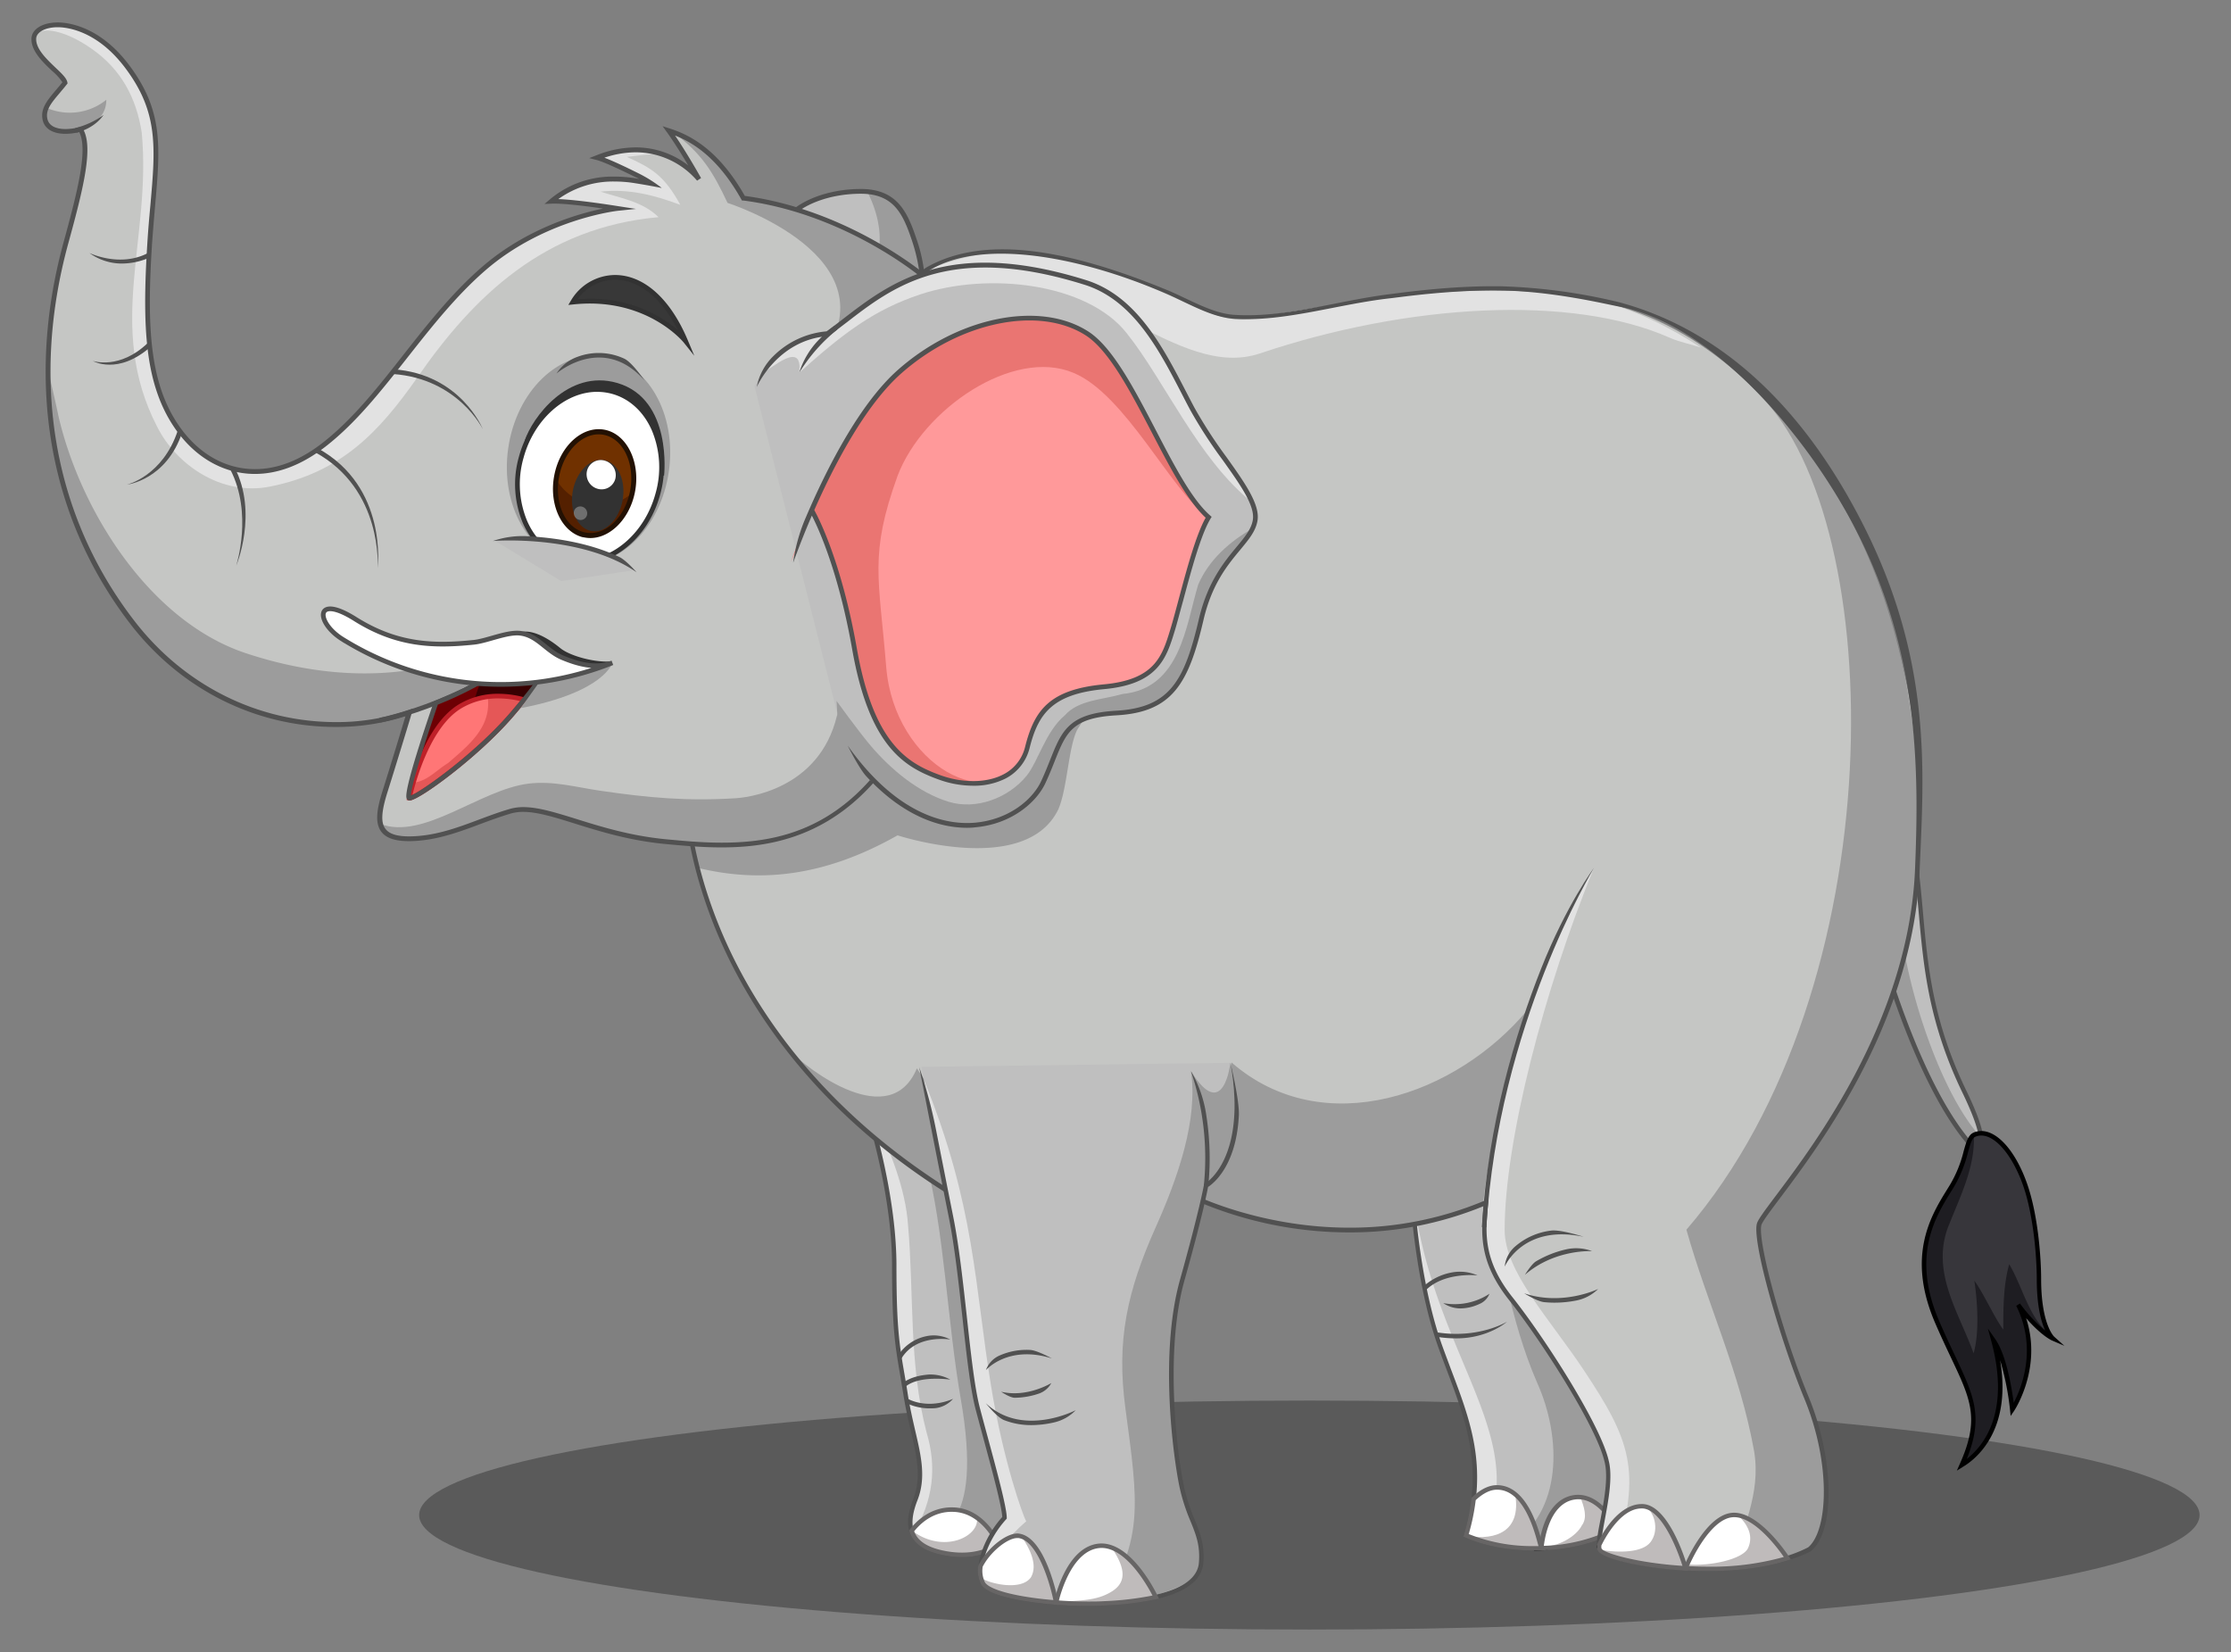 <svg id="Layer_1" data-name="Layer 1" xmlns="http://www.w3.org/2000/svg" width="715.6" height="529.83" viewBox="0 0 715.6 529.83">
  <rect x="0" y="0" width="715.6" height="529.83" fill="#808080" stroke="none"/>
  <defs>
    <style>
      .cls-1, .cls-15 {
        opacity: 0.3;
      }

      .cls-2 {
        fill: #bfbfbf;
      }

      .cls-3 {
        fill: #9c9c9c;
      }

      .cls-4 {
        fill: #515151;
      }

      .cls-5 {
        fill: #37363b;
      }

      .cls-6 {
        fill: #1e1d22;
      }

      .cls-7 {
        fill: #e2e2e2;
      }

      .cls-25, .cls-8 {
        fill: #fff;
      }

      .cls-9 {
        fill: #bfbbbb;
      }

      .cls-10 {
        fill: #676565;
      }

      .cls-11 {
        fill: #c5c6c4;
      }

      .cls-12 {
        fill: #323232;
      }

      .cls-13 {
        fill: #703100;
      }

      .cls-14 {
        fill: #542000;
      }

      .cls-16 {
        fill: #231103;
      }

      .cls-17 {
        fill: #383838;
      }

      .cls-18 {
        fill: #6d0004;
      }

      .cls-19 {
        fill: #370002;
      }

      .cls-20 {
        fill: #ff7676;
      }

      .cls-21 {
        fill: #e55757;
      }

      .cls-22 {
        fill: #bf2028;
      }

      .cls-23 {
        fill: #ff999a;
      }

      .cls-24 {
        fill: #ea7572;
      }

      .cls-25 {
        stroke: #515151;
        stroke-miterlimit: 10;
        stroke-width: 1.5px;
      }
    </style>
  </defs>
  <g>
    <ellipse class="cls-1" cx="419.98" cy="485.91" rx="285.54" ry="36.72"/>
    <g>
      <g>
        <path class="cls-2" d="M604.16,307.42s11.42,41.25,28.24,60c3.49,1.91,5.56-1-2.22-17.13-13.33-27.61-12.78-48.56-15.12-68.87C608,291.23,604.16,307.42,604.16,307.42Z"/>
        <path class="cls-3" d="M604.16,307.42s11.42,41.25,28.24,60c1.91,1,3.38.63,3.07-2.55C621.5,349.7,610,312,609.29,292A107,107,0,0,0,604.16,307.42Z"/>
        <path class="cls-4" d="M634,368.62h0a4.2,4.2,0,0,1-2-.6l-.19-.15c-16.73-18.63-28.28-59.85-28.4-60.26l-.05-.18.05-.18c.15-.66,3.92-16.43,11-26.27l1.07-1.5.21,1.83c.43,3.69.75,7.32,1.09,11.15,1.53,17.21,3.11,35,14,57.49,4.63,9.6,6.29,15.57,4.93,17.73A2,2,0,0,1,634,368.62Zm-1.18-1.8a2.7,2.7,0,0,0,1.18.37h0a.54.54,0,0,0,.52-.27c.39-.61,1.15-3.59-5-16.35-11-22.73-12.56-40.65-14.1-58-.28-3.16-.55-6.18-.87-9.2-5.87,9.1-9.26,22.33-9.67,24C605.74,310.36,616.94,349,632.85,366.82Z"/>
      </g>
      <g>
        <path class="cls-5" d="M633.36,363.9c-2.94,1.22-2.23,8.25-7.3,16.5s-14.28,21.27-4.76,43.48,16.18,27.61,7.93,46c8.57-5.07,16.18-17.77,10.16-40,4.44,6.35,6,22.21,6,22.21s10.79-15.86,1.91-33.64c6.66,8.89,11.11,10.79,11.11,10.79s-4.45-3.8-4.45-19c0-7.09-1-20.51-4.44-30.3C645.6,368.7,638.87,361.61,633.36,363.9Z"/>
        <path class="cls-6" d="M644.46,405.47c-1.9,6.67-1.9,14.28-1.9,20.95-2.86-3.81-6.43-11.86-9.28-15.66,1,6.66,1.66,16.61-.24,23.27-4.76-13.32-14.28-26.65-7.62-41.88,3.64-9.1,8.13-18.19,7.7-28.11-2.66,1.51-2.13,8.35-7.06,16.36-5.08,8.26-14.28,21.27-4.76,43.48s16.18,27.61,7.93,46c8.57-5.07,16.18-17.77,10.16-40,4.44,6.35,6,22.21,6,22.21s10.79-15.86,1.91-33.64c6.66,8.89,11.11,10.79,11.11,10.79a6.66,6.66,0,0,1-1.22-1.65C650.87,422.85,648.72,412.58,644.46,405.47Z"/>
        <path d="M627.66,471.66l.92-2.06c6.51-14.51,3.6-20.66-2.77-34.12-1.55-3.27-3.31-7-5.17-11.32-9.23-21.55-1.21-34.44,4.1-43l.71-1.15a39.48,39.48,0,0,0,4.41-10.85c.85-3,1.46-5.2,3.22-5.94a6.33,6.33,0,0,1,2.42-.48c5.33,0,11.11,6.65,14.71,16.93,3.54,10.1,4.49,23.95,4.49,30.54,0,14.59,4.15,18.47,4.2,18.51l3.26,2.91-4-1.72c-.15-.07-3.33-1.48-8.28-7.15,5.27,16-3.75,29.6-3.85,29.74l-1.11,1.63-.2-2a90.27,90.27,0,0,0-3.17-15.88c3.83,22.76-7.94,31.83-11.94,34.2Zm7.84-107.47a4.83,4.83,0,0,0-1.87.37c-1.13.47-1.66,2.37-2.39,5a41.63,41.63,0,0,1-4.57,11.21l-.72,1.16c-5.15,8.28-12.94,20.8-4,41.66,1.86,4.32,3.6,8,5.15,11.27,6,12.76,9.22,19.49,3.74,33.06,5.16-4,14.16-14.61,7.86-37.83l-1.08-4L640,429.5c3.56,5.08,5.3,15.81,5.9,20.41,2.42-4.6,7.69-17.35.81-31.11l1.21-.74a47.84,47.84,0,0,0,8.1,8.72c-1.29-2.79-2.72-7.86-2.72-16.55,0-6.5-.93-20.15-4.4-30.07C645.52,370.61,640.14,364.19,635.5,364.19Z"/>
      </g>
      <g>
        <path class="cls-2" d="M453.11,384.85s1.58,26.65,8.88,47,15.55,35.86,8.25,60.61c12.7,5.72,34.28,6,48.87-2.22,4.13-31.41-4.44-49.5-13-64.42s-16.18-47.6-16.18-47.6Z"/>
        <path class="cls-7" d="M455,394.05c-.49-1.95-1.22-4.15-1.7-6.47.62,7.3,2.79,27.83,8.68,44.23,7.3,20.31,15.55,35.86,8.25,60.61a38,38,0,0,0,5,1.83C491,463.43,464.1,439.55,455,394.05Z"/>
        <path class="cls-3" d="M506.1,425.78c-8.56-14.91-16.18-47.6-16.18-47.6l-12.86,2.33c4.15,21.14,7.27,42.9,16,63,7.8,17.34,8.49,41.76-9.39,52.47,11.6,1.52,25.21,0,35.41-5.82C523.24,458.79,514.67,440.7,506.1,425.78Z"/>
        <path class="cls-4" d="M492.16,497.29h0c-8.28,0-16.16-1.5-22.2-4.21l-.57-.26.18-.6c6.31-21.4.86-35.89-5.46-52.67-.92-2.44-1.86-4.93-2.78-7.5-7.25-20.17-8.91-46.89-8.93-47.16l0-.63,38.1-6.9.15.66c.08.33,7.7,32.76,16.11,47.41,8.52,14.82,17.25,33.27,13.1,64.87l0,.35-.31.18C512.09,495,502.39,497.29,492.16,497.29ZM471.1,492a54.79,54.79,0,0,0,21,3.84c9.86,0,19.18-2.17,26.3-6.1,4-30.94-4.6-49.06-13-63.62-7.84-13.66-15-42.41-16.1-47.13l-35.52,6.43c.3,4.15,2.24,27.87,8.8,46.13.92,2.56,1.86,5,2.77,7.48C471.78,455.91,477.27,470.49,471.1,492Z"/>
      </g>
      <path class="cls-4" d="M457.45,413.69l-1-1a18.56,18.56,0,0,1,9.42-4.62,14.1,14.1,0,0,1,8.1,1C473.87,409,463.35,407.91,457.45,413.69Z"/>
      <path class="cls-4" d="M462.92,417.94a20.34,20.34,0,0,0,14.83-3,5.94,5.94,0,0,1-3.33,3.32,14.75,14.75,0,0,1-6.09,1.38A10.08,10.08,0,0,1,462.92,417.94Z"/>
      <path class="cls-4" d="M467.18,429.24a41,41,0,0,1-6.58-.53l.23-1.41c13.49,2.15,22.43-3.34,22.52-3.39S477.43,429.24,467.18,429.24Z"/>
      <g>
        <polygon points="491.97 497.32 494.3 495.57 494.93 495.95 496.52 497.16 491.97 497.32"/>
        <g>
          <path class="cls-8" d="M504.2,480.37c-8.89,2.06-9.84,16.06-9.84,16.06l.14.09c8.48-.29,17.14-2.22,24.22-6.11C518.61,490.17,513,478.32,504.2,480.37Z"/>
          <path class="cls-9" d="M506.88,480.16c1.22,3.12,2.41,6.53.49,9.09-1.76,3.52-7.72,7-13,6.79,0,.25,0,.39,0,.39l.14.09c8.48-.29,17.14-2.22,24.22-6.11C518.62,490.19,514.12,480.71,506.88,480.16Z"/>
          <path class="cls-10" d="M494.27,497.24l-.2-.15.43-.57-.47.55-.41-.31,0-.38c0-.6,1.09-14.55,10.39-16.71a9.62,9.62,0,0,1,2.19-.25c8,0,12.93,10.25,13.14,10.68l.28.61-.59.32c-6.78,3.74-15.27,5.88-24.54,6.21Zm12-16.4a8.53,8.53,0,0,0-1.87.22c-7.17,1.67-8.88,11.94-9.21,14.72a53.78,53.78,0,0,0,22.61-5.67C516.61,488,512.32,480.84,506.23,480.84Z"/>
        </g>
        <g>
          <path class="cls-8" d="M480.16,477c-2.72,0-5.3,1.64-7.49,3.73a69.2,69.2,0,0,1-2.43,11.66c6.41,2.89,15.08,4.39,24,4.12l.15-.11C493.57,493.76,490.24,477,480.16,477Z"/>
          <path class="cls-9" d="M486,479.27c2,11.89-6.17,14.74-15.17,13.41,6.34,2.71,14.73,4.12,23.35,3.86l.15-.11C493.75,494.37,491.62,483.91,486,479.27Z"/>
          <path class="cls-10" d="M492.15,497.28h0c-8.29,0-16.17-1.49-22.2-4.2l-.57-.26.18-.6a69,69,0,0,0,2.4-11.54l0-.26.18-.18c2.73-2.6,5.42-3.92,8-3.92,9.71,0,13.4,14.2,14.61,18.87.11.44.21.79.28,1l.14.48-.67.49-.29.06Zm-21-5.26a54.72,54.72,0,0,0,21,3.84h0l1.31,0c0-.09,0-.19-.07-.29-1.15-4.4-4.62-17.8-13.22-17.8-2.14,0-4.44,1.13-6.83,3.35A67.71,67.71,0,0,1,471.1,492Z"/>
        </g>
      </g>
      <g>
        <path class="cls-2" d="M278.41,356.45s8.41,25.86,8.41,49.5,1.35,27.07,3.73,41.62,6.9,23.59,3.1,33.35-1.14,15.42,10,17.33,18.59-2.81,23-9.24-9.44-70-9.44-70l-4.29-37.35Z"/>
        <path class="cls-7" d="M297.19,459.38c-5.72-21.89-4-44.39-5.92-66.28-.82-12.22-5.82-23.74-10.82-35.17l-2-1.48s8.41,25.86,8.41,49.5,1.35,27.07,3.73,41.62,6.9,23.59,3.1,33.35c-2.12,5.43-2.89,7.95-.65,10.9C299.28,481.2,300.59,470.73,297.19,459.38Z"/>
        <path class="cls-3" d="M317.21,419l-4.29-37.35-16.5-12.06c.22.85.42,1.69.56,2.54,6,23.33,6.85,51.6,11.18,76.48,7.36,42.21-6.93,44.24-15.16,43.8,1.57,2.93,5,4.85,10.69,5.82,11.19,1.9,18.59-2.81,23-9.24S317.21,419,317.21,419Z"/>
        <path class="cls-4" d="M308.55,499.39h0a29.88,29.88,0,0,1-5-.44c-5.74-1-9.37-2.94-11.11-6s-1.53-7,.52-12.29c2.64-6.75,1.12-13.32-.8-21.63-.77-3.35-1.65-7.15-2.33-11.34-.37-2.27-.72-4.26-1-6.1-1.74-10.07-2.7-15.62-2.7-35.64,0-23.25-8.29-49-8.38-49.28l-.68-2.1,36.55,26.71,4.32,37.66c1.4,6.47,13.73,64,9.32,70.47A21.81,21.81,0,0,1,308.55,499.39Zm-28.83-141.1c2,6.62,7.82,28,7.82,47.66,0,19.9.95,25.4,2.68,35.39.32,1.85.66,3.85,1,6.11.67,4.15,1.55,7.93,2.31,11.26,2,8.55,3.54,15.3.74,22.47-1.89,4.83-2.08,8.45-.61,11.06s4.82,4.4,10.11,5.3a28.08,28.08,0,0,0,4.74.42,20.43,20.43,0,0,0,17.51-9.35c3.44-5.06-5.73-51.84-9.55-69.43l-4.26-37.11Z"/>
      </g>
      <path class="cls-4" d="M298.21,451.69a17.14,17.14,0,0,1-7.68-1.78l.63-1.28c7.25,3.59,14.47,0,14.54,0a8.93,8.93,0,0,1-5.73,3A16.58,16.58,0,0,1,298.21,451.69Z"/>
      <path class="cls-4" d="M289.11,435.75l-1.22-.73a14.12,14.12,0,0,1,9.29-6.49,11.36,11.36,0,0,1,7.64,1.09C304.71,429.6,293.88,427.76,289.11,435.75Z"/>
      <path class="cls-4" d="M290.44,444.74l-.91-1.1c2.2-1.84,5.44-2.56,8.4-2.8a13.23,13.23,0,0,1,6.91,1.64C304.74,442.46,294.87,441,290.44,444.74Z"/>
      <g>
        <path class="cls-8" d="M306,484.17c-6.95-.32-11.42,4-13.6,6.8,1.12,3.75,4.73,6.16,11.27,7.28,6.94,1.18,12.42-.19,16.62-2.93C318.75,492.14,314.17,484.55,306,484.17Z"/>
        <path class="cls-9" d="M313.33,486.76c1.08,5.77-10.37,11.91-20.85,4.14l-.06.07c1.12,3.75,4.73,6.16,11.27,7.28,6.94,1.18,12.42-.19,16.62-2.93A23.55,23.55,0,0,0,313.33,486.76Z"/>
        <path class="cls-10" d="M308.55,499.39h0a29.88,29.88,0,0,1-5-.44c-6.74-1.15-10.61-3.69-11.84-7.77l-.1-.35.22-.29c2.12-2.75,6.83-7.43,14.2-7.08,8.51.39,13.26,8.21,14.9,11.55l.28.57-.53.34A21.87,21.87,0,0,1,308.55,499.39Zm-15.33-8.27c1.17,3.31,4.64,5.41,10.59,6.42s11.2.17,15.57-2.47c-1.76-3.35-6.09-9.85-13.39-10.18C299.51,484.57,295.26,488.56,293.22,491.12Z"/>
      </g>
      <g>
        <path class="cls-11" d="M220.18,257s1.27,74.56,86.32,126.61c37.44,4.44,75.52,0,75.52,0s45.11,23.1,94.62,2.09c-.81,9-2.11,18.14,7.88,30.75s28.25,40.78,30.79,52.2c2.22,8.57-3.49,24.44-2.23,28.25s43.8,12.06,67.28,0c7.3-6,7.3-28.56-1-48.56s-16.5-49.82-15.23-55.53S608.86,339.53,615,278.86C622.77,201,577.88,108.3,510.57,96.19c-59.4-10.68-107.4,11.64-123,4-39.39-19.39-72.24-25.44-93.24-11.76C271.88,103,220.18,257,220.18,257Z"/>
        <g>
          <path class="cls-7" d="M508,439.42c-11-16.55-25.38-31.57-25.38-44.93,0-28.52,12.69-77.24,28.67-116.21-14.37,26.05-24.88,51-27.74,64.36-2.48,14.88-7.24,43.15-6.93,43-.81,9-2.11,18.14,7.88,30.75s28.25,40.78,30.79,52.2c2.22,8.57-3.49,24.44-2.23,28.25.25.73,2,1.63,4.91,2.52C526.79,471.66,522.79,461.67,508,439.42Z"/>
          <path class="cls-7" d="M320.25,81.07c-12.87-.26-42.89,12.31-41.34,17.64s45.62,3.81,48.42,1.8c22.26-16.78,50,21.85,76.8,12.84,47.62-16,100-19,131.51-5,3.17,1.4,6.66,2,10,3.15-12.51-8.12-26.56-14.89-42.36-16.88-36-4.53-72.43,2.59-102.5,7.71C385.29,105,364.41,82,320.25,81.07Z"/>
        </g>
        <g>
          <path class="cls-3" d="M395,340.74c-1.9,14.28-17.13,21.89-29.51,24.75-24.75,5.71-56.17,1.9-71.4-22.85-8.51,20.43-34.52.89-41.37-6.21,12.5,16.06,29.8,32.5,53.75,47.15,37.44,4.44,75.52,0,75.52,0s44.57,22.81,93.72,2.46c2.21-21.39,8.63-41.92,14.5-62.44C467.39,351.21,424.55,366.44,395,340.74Z"/>
          <path class="cls-3" d="M287.89,267.91s41.13,13.49,51.6-8.41c2.86-6.66,3.18-19.68,6-25.39,14.15-23,34.05-45.18,29.92-71.88a375.46,375.46,0,0,0-42.93,21.59C309.6,197.68,220.18,257,220.18,257s.15,8.31,3.5,21.31C243.42,283.12,264.09,281.39,287.89,267.91Z"/>
          <path class="cls-3" d="M615,278.86c2.72-47-6.19-107.61-50.65-152.25,41.58,41.22,43.51,190.1-23.43,267.78,6.76,24,17.22,45.85,21.72,71.06,2.3,13.8-4,25.13-7.09,37.47,8.91-.62,17.76-2.41,24.86-6.05,7.3-6,7.3-28.56-1-48.56s-16.5-49.82-15.23-55.53S611.42,339.74,615,278.86Z"/>
        </g>
        <path class="cls-4" d="M547.85,503.89c-17.09,0-34.45-3.83-35.44-6.8-.59-1.77.09-5.42,1-10,1.12-6,2.51-13.41,1.26-18.24-2.47-11.08-20.08-38.59-30.66-51.93-9.73-12.29-8.95-21.34-8.14-30.09a112.5,112.5,0,0,1-43.08,8.43,124.15,124.15,0,0,1-50.84-10.9,382.61,382.61,0,0,1-39.18,2h0a311.47,311.47,0,0,1-36.31-2l-.15,0-.14-.08c-44.09-27-65.3-60.11-75.33-83.15-10.88-25-11.32-43.87-11.32-44.06v-.39l.33-.21c.89-.6,54.61-158.24,77.84-171,19.14-10.5,46.42-4.85,76.58,7.52,7.09,2.91,14.49,7.59,21.8,8,16.48,1,32.84-4.58,50-6.68,4.2-.51,19.67-2.74,35.42-2.49a182.82,182.82,0,0,1,37.92,5.13c35,9.48,60.48,36.36,78.24,71.4,22.34,44.08,19.37,79.85,18.09,110.58-2,48.41-32.1,88.44-44.95,105.54-3.13,4.17-5.6,7.46-5.84,8.51-1.21,5.44,7,35.31,15.2,55.1s8.54,42.94.75,49.38l-.13.08C570.4,502.78,557.15,503.89,547.85,503.89ZM477.46,384.54l-.21,2.25c-.78,8.5-1.59,17.29,7.83,29.19,10.66,13.44,28.42,41.23,30.92,52.49,1.33,5.11-.09,12.72-1.23,18.83-.76,4.07-1.48,7.92-1,9.34.72,1.74,15.78,5.82,34.09,5.82,9.12,0,22.09-1.07,32.11-6.19,6.48-5.47,7.34-27-1.21-47.68-7.7-18.65-16.66-49.73-15.27-56,.29-1.29,2.18-3.85,6.09-9.06,12.77-17,42.67-56.78,44.67-104.74,1.37-33,1-69.58-18.59-108.12-15.58-30.6-46.33-66.86-76.58-72.39-3.93-.72-20.86-4.85-37.57-5.11-15.78-.25-31.37,2-35.51,2.49-16.45,1.79-33.6,7.54-49.9,6.61-7.58-.43-15.15-5.13-22.2-8.16-29.54-12.69-59.54-17.2-75.52-7.53-21.95,13.27-71.45,166.74-77.46,170.73.12,2.79,1.29,20.41,11.22,43.19s31,55.59,74.61,82.35a310.58,310.58,0,0,0,36,1.95,379.4,379.4,0,0,0,39.22-2l.22,0,.19.1c.21.11,21.52,10.84,50.39,10.84A111,111,0,0,0,476.36,385Z"/>
      </g>
      <path class="cls-4" d="M476.75,393.62l-1.43-.09c1.95-32.89,10.73-62,19-82.87,8.08-20.42,17-32.38,17-32.38C511,278.78,480.58,328.88,476.75,393.62Z"/>
      <path class="cls-4" d="M482.64,406.23a9.78,9.78,0,0,1,3.51-6.6,21.53,21.53,0,0,1,11.36-4.95c3.07-.41,10.51,2,10.51,2C488.86,392.55,482.88,405.67,482.64,406.23Z"/>
      <path class="cls-4" d="M489.12,408.87s2.06-3.44,3.59-4.35a33.75,33.75,0,0,1,9.44-3.78,14.64,14.64,0,0,1,8.51.52C510.54,401.26,498.61,400.6,489.12,408.87Z"/>
      <path class="cls-4" d="M498.63,417.79a32.5,32.5,0,0,1-3.37-.17c-2.2-.22-6.38-2.83-6.38-2.83,12.25,4.14,23.62-1.33,23.73-1.39a13.72,13.72,0,0,1-7.05,3.71A36,36,0,0,1,498.63,417.79Z"/>
      <g>
        <path d="M512.27,496.49a5.88,5.88,0,0,1-.08-.89l1.43-.08.06.79Z"/>
        <g>
          <path class="cls-8" d="M555.45,485.92c-8.33.95-14.78,17.05-14.78,17.05,10.61.61,22.59,0,32.64-3.23h0S563.78,485,555.45,485.92Z"/>
          <path class="cls-9" d="M557.46,486c2.52,2.35,5.24,6.09,3.23,10.5-1.67,3.65-12.56,5.95-19.82,5.22a12.64,12.64,0,0,0-.2,1.26c10.61.61,22.59,0,32.64-3.23C573.31,499.74,565.24,487.24,557.46,486Z"/>
          <path class="cls-10" d="M547.85,503.89h0c-2.36,0-4.8-.07-7.22-.21l-1-.06.38-.92c.27-.68,6.77-16.51,15.36-17.49s18.15,13.55,18.54,14.15l.5.78-.89.28C566.32,502.72,557.68,503.89,547.85,503.89Zm-6.13-1.58c2.06.1,4.12.15,6.13.15a85.43,85.43,0,0,0,24.32-3.11c-2.08-3-9.89-13.49-16.64-12.72C549.66,487.3,544.16,496.7,541.72,502.31Z"/>
        </g>
        <g>
          <path class="cls-8" d="M540.67,503s-5.53-19.59-13.78-19.91-14,12.52-14,12.52h0l.07.79c0,.18.07.35.11.5C513.75,498.88,525.9,502.12,540.67,503Z"/>
          <path class="cls-9" d="M540.67,503s-5-17.65-12.56-19.7c3,2.61,3.88,7.89,1.32,11.26s-9.86,3.56-16.26,2.5C514.4,499.05,526.29,502.14,540.67,503Z"/>
          <path class="cls-10" d="M541.38,503.72l-.75,0c-14.14-.81-27.32-3.89-28.22-6.59a3.31,3.31,0,0,1-.14-.6l-.08-.84c0-.66,5.87-13.31,14.4-13.31h.33c8.82.34,14.46,20.42,14.46,20.62Zm-27.75-8,0,.6c0,.09.05.22.08.33.58,1.4,11.07,4.58,25.94,5.55-1.8-5.84-6.84-18.18-12.84-18.41h-.27C519.52,483.77,514.31,494.28,513.63,495.71Z"/>
        </g>
      </g>
      <g>
        <path class="cls-2" d="M394.65,340.86l-99.1,1.3s5.71,29.28,9.52,48.32,5.24,48.79,8.57,61.4,8.57,30.81,8.57,34.92c-6.19,6.74-9.52,16.49-6.91,21s23.8,7.14,38.8,6.42,30.46-3.57,31.18-13.09-3.81-13-6.19-24.12-6.27-43.65.08-66.33,7.68-30.45,7.68-30.45S400.36,372.6,394.65,340.86Z"/>
        <path class="cls-7" d="M329.16,487.92c-.94-1.54-7.19-18.63-11.24-43.18-5.31-32.2-5.14-58.07-21.52-98.24,1.73,8.84,5.75,29.4,8.67,44,3.81,19,5.24,48.79,8.57,61.4s8.57,30.81,8.57,34.92c-6,6.52-9.29,15.87-7.12,20.56C317.35,500.14,323.47,492.75,329.16,487.92Z"/>
        <path class="cls-3" d="M394.65,340.86s-2.15,19.55-12.66,2.67c2.35,15.46-4.16,34.13-11.3,50.09-9.2,20.59-12.64,36.35-9.71,58.07,4.23,31.27,5.61,41.11-6.88,62.55,13.06-1.14,30.55-4.73,31.18-13.09.71-9.52-3.81-13-6.19-24.12s-6.27-43.65.08-66.33,7.68-30.45,7.68-30.45S400.36,372.6,394.65,340.86Z"/>
        <path class="cls-4" d="M349.08,515.07c-13.85,0-31.75-2.33-34.39-6.9s.39-14.54,6.79-21.64c-.16-3.5-3.35-15.26-6.17-25.67-.83-3.06-1.64-6.06-2.36-8.79-1.73-6.56-2.95-17.69-4.24-29.47-1.23-11.2-2.5-22.79-4.34-32-3.77-18.82-9.46-48-9.52-48.32a151.61,151.61,0,0,1,5.35,19.91c1.79,9.09,3.88,19.66,5.57,28.13,1.85,9.25,3.12,20.87,4.36,32.11,1.28,11.72,2.49,22.8,4.2,29.25.72,2.74,1.53,5.73,2.36,8.79,3.06,11.3,6.23,23,6.23,26.31v.28l-.19.21c-6,6.57-9.22,16-6.81,20.17s23,6.8,38.14,6.07c19.7-.94,30-5.12,30.5-12.43.42-5.5-.95-8.87-2.68-13.15a60.65,60.65,0,0,1-3.49-10.77c-2.09-9.74-6.56-42.92.09-66.67,6.26-22.36,7.65-30.3,7.67-30.38l.06-.34.3-.16c.13-.08,13.68-8,8.14-38.77,0,0,3,12.22,2.71,17-.84,16.16-8.23,21.79-9.87,22.84-.32,1.69-2,10.22-7.63,30.19-6.08,21.73-2.68,53.85-.07,66a59.11,59.11,0,0,0,3.42,10.54c1.72,4.27,3.22,7.95,2.78,13.78-.61,8.15-11.33,12.78-31.86,13.75C352.54,515,350.84,515.07,349.08,515.07Z"/>
      </g>
      <path class="cls-4" d="M387.56,380.33l-1.42-.15A87,87,0,0,0,382,343.53a39.54,39.54,0,0,1,5,14.68A88.48,88.48,0,0,1,387.56,380.33Z"/>
      <g>
        <g>
          <path class="cls-8" d="M352.31,495.8C342.2,497,338.76,514,338.76,514a126.27,126.27,0,0,0,15.34.28,96,96,0,0,0,16.59-2S362.42,494.61,352.31,495.8Z"/>
          <path class="cls-9" d="M356.57,496.36c3.39,5.09,5.61,10.35.38,13.84-5.46,3.64-11.8,2.93-18.18,3.7V514a126.27,126.27,0,0,0,15.34.28,96,96,0,0,0,16.59-2S364.64,499.35,356.57,496.36Z"/>
          <path class="cls-10" d="M349,515.07h0c-3.35,0-6.81-.13-10.27-.4l-.78-.06.13-.77c0-.17,3.54-17.5,14.17-18.75,10.48-1.21,18.77,16.11,19.11,16.82l.38.81-.87.19a95.57,95.57,0,0,1-16.72,2C352.5,515,350.77,515.07,349,515.07Zm-9.34-1.76c3.16.22,6.3.33,9.34.33h0c1.76,0,3.47,0,5.08-.11a99.49,99.49,0,0,0,15.59-1.81c-1.75-3.38-9-16.21-17.25-15.21S340.47,510,339.64,513.31Z"/>
        </g>
        <g>
          <path class="cls-8" d="M315.3,507.82c1.79,3.08,12.24,5.28,23.46,6.14,0,0-3.8-20.14-11.91-21.38-3.31-.59-9.58,4.26-12.35,9.67A9.19,9.19,0,0,0,315.3,507.82Z"/>
          <path class="cls-9" d="M327.65,492.77c2.37,3.5,5.43,9,3,13.14-3.4,4.75-14.7,1.55-16,0a6.27,6.27,0,0,0,.7,1.95c1.79,3.08,12.24,5.28,23.46,6.14C338.76,514,335.21,495.15,327.65,492.77Z"/>
          <path class="cls-10" d="M339.61,514.74l-.91-.07c-5-.38-21.39-2-24-6.5a9.67,9.67,0,0,1-.9-6l.08-.24c2.88-5.64,9.41-10.7,13.1-10.05,8.66,1.32,12.46,21.76,12.49,22ZM315.2,502.46a8.41,8.41,0,0,0,.72,5c1.43,2.46,10.2,4.73,21.95,5.71-1.26-6-5.2-19-11.13-19.88a2.56,2.56,0,0,0-.47,0C323.41,493.25,317.87,497.35,315.2,502.46Z"/>
        </g>
      </g>
      <path class="cls-4" d="M316.24,439.42a8.1,8.1,0,0,1,4.61-4.78,21.43,21.43,0,0,1,9.54-1.69c2.23.09,7,2.72,7,2.72C323.39,431.26,316.31,439.33,316.24,439.42Z"/>
      <path class="cls-4" d="M330.86,457.06a23.73,23.73,0,0,1-8.8-1.6c-2.37-.94-5.87-5.44-5.87-5.44,11.71,11.1,28.68,2.35,28.85,2.26a13.89,13.89,0,0,1-6.94,3.92A32.74,32.74,0,0,1,330.86,457.06Z"/>
      <path class="cls-4" d="M325.45,448.29c-1.5,0-4.35-1.94-4.35-1.94,8.32,2,16-2.72,16.12-2.77a7.24,7.24,0,0,1-3.87,3.33,24.54,24.54,0,0,1-7.42,1.37Z"/>
      <g>
        <g>
          <path class="cls-2" d="M296,90.64a50.29,50.29,0,0,0-2.8-14c-2.93-8.65-6.11-15.26-17.06-15.26s-20.35,4.07-24.17,9.41C259.57,76.64,296,90.64,296,90.64Z"/>
          <path class="cls-3" d="M293.17,76.64c-2.74-8.09-5.7-14.39-15-15.18,3.76,7.18,5.57,16.57,2.28,23C289,87.94,296,90.64,296,90.64A50.29,50.29,0,0,0,293.17,76.64Z"/>
          <path class="cls-4" d="M296.74,91.76l-1.05-.41c-1.49-.57-36.58-14.1-44.22-19.95l-.58-.45.43-.6c4.16-5.83,14.12-9.74,24.79-9.74,11.5,0,14.86,7.15,17.78,15.79a50.38,50.38,0,0,1,2.84,14.23ZM253,70.63c7.75,5.36,36.15,16.55,42.12,18.87a53.28,53.28,0,0,0-2.7-12.61c-2.82-8.36-5.82-14.75-16.33-14.75C266.29,62.14,257.16,65.53,253,70.63Z"/>
        </g>
        <g>
          <path class="cls-11" d="M131.31,228.46s-4.75,15.77-7.8,25.44-2.89,15.44,8.65,15.1,21-5.77,31.56-8.83,25.61,7.47,49.79,9.76,57.77,5.34,80.16-41,3.06-140,3.06-140S272.3,68,238.45,63.54C230.31,49,221.65,44.2,214.53,41.91c4.58,6.36,9.67,15.52,9.67,15.52s-11.45-15.27-32.7-6.87c5,1.27,20.69,9.67,20.69,9.67s-20.06-8.65-35.33,4.33c5.86-.26,21.38,2.29,21.38,2.29S174.52,69.31,155,86.27,122.66,128,104,142.6s-36.64,9.16-46.82-5.09S46.31,104.6,48,78.13s5.77-39.36-7.13-56.67-29.69-15.1-30-9.16,9.5,11.37,10,14.25c-3.73,4.75-7.29,7.64-6.45,11.71s6.28,4.58,11.37,3.22c3.4,5.26.51,17.65-4.58,36.14S4.06,150.2,42.75,199.94C66.27,230.19,103.83,238.14,131.31,228.46Z"/>
          <path class="cls-7" d="M218.22,65.7c-5.1-9.3-9.09-11.77-17.18-15.39,3.82-.51,7-.82,10.65-1.11-5.19-1.59-11.95-1.9-20.19,1.36,5,1.27,20.69,9.67,20.69,9.67s-20.06-8.65-35.33,4.33c5.86-.26,21.38,2.29,21.38,2.29S174.52,69.31,155,86.27,122.66,128,104,142.6s-36.64,9.16-46.82-5.09S46.31,104.6,48,78.13C49.65,52.46,53.53,39.55,42,23c-.36-.51-.73-1-1.12-1.55C29.32,6,14.64,6.12,11.47,10.6c4.81-2.63,13.26,1.68,18,5.09,9.35,6.55,14.26,15.62,16,26.87,3.18,34.07-11.63,62.15,4.92,94.27,6.11,12.22,20.64,22.31,36.14,19.24,23-4.56,35-17.5,47.2-34.81C152,94.8,174.81,72.92,211.22,69.65c-5.09-5.09-12.49-6.15-18.6-8.19C201.78,60.44,210.08,62.65,218.22,65.7Z"/>
          <path class="cls-3" d="M214.55,151.09c-2.57,18.33-16.2,31.57-30.44,29.57S160.4,162.18,163,143.85s16.2-31.56,30.45-29.56S217.12,132.76,214.55,151.09Z"/>
          <path class="cls-3" d="M236.16,256c-15.76,1-28.1-.13-43.6-2.39-7.93-1.16-15.1-3.25-23.1-2.28-15.55,1.95-33.57,18.19-47.41,12.94.76,3.25,3.66,5,10.11,4.78,11.54-.34,21-5.77,31.56-8.83s25.61,7.47,49.79,9.76c19.51,1.85,45.16,4.17,66.1-19.35-5.4-7.6-9.91-15.54-10.31-25.75C265.93,251.28,242.78,255.51,236.16,256Z"/>
          <g>
            <path class="cls-3" d="M131,229.37c14.83-7.3,29.52-14.13,42.52-24.34a16.33,16.33,0,0,0-8.14-2.64c-27.49,17.31-59.17,16.22-86.65,7.06C48.23,199.27,26,164.32,18.83,133.78c-1.1-5.2-2.27-10.24-3.47-15.2-.14,23.69,5.5,53.22,27.39,81.36,23.52,30.25,61.08,38.2,88.56,28.52Z"/>
            <path class="cls-3" d="M34.1,32a18.61,18.61,0,0,1-19.24,2.55,6,6,0,0,0-.45,3.73c.51,2.44,2.67,3.59,5.41,3.84C26.55,41.73,34.1,39.38,34.1,32Z"/>
            <path class="cls-3" d="M233.36,65.07s54.35,17.33,29.78,50.38c11.67-5.18,24.57-5.83,36.62-8.77-1.62-10.88-3-17.72-3-17.72S272.3,68,238.45,63.54c-7.67-13.66-15.79-18.74-22.66-21.2C225.33,49.36,228.78,55.39,233.36,65.07Z"/>
          </g>
          <path class="cls-4" d="M231.4,271.78c-6.4,0-12.54-.58-18-1.09-11.61-1.1-21.28-4.13-29.05-6.56-6.41-2-11.95-3.74-16.5-3.74a14.06,14.06,0,0,0-4,.52c-3.34,1-6.64,2.2-9.84,3.4-6.85,2.56-13.94,5.21-21.91,5.45-5.05.14-8.22-.85-9.85-3.07-2.25-3.07-1.11-8.07.45-13,2.48-7.87,6.13-19.91,7.37-24a72,72,0,0,1-22.39,3.46h0c-25.54,0-49.45-11.92-65.62-32.71C15.7,166.4,8,122.72,20.47,77.42c4.53-16.5,7.79-29.61,4.94-35.06a19,19,0,0,1-4.42.56c-4.06,0-6.73-1.64-7.32-4.51-.75-3.59,1.5-6.25,4.35-9.62.64-.75,1.31-1.54,2-2.4a17.23,17.23,0,0,0-3.26-3.6c-3.07-2.9-6.89-6.51-6.66-10.53.17-3,3.63-5.06,8.42-5.06,3,0,13.44,1,23,13.81,10.88,14.59,9.89,26,8.25,44.77-.33,3.89-.68,7.91-1,12.4-1.72,26.88-.8,45.14,9,58.89,6.17,8.63,14.69,13.39,24,13.39,7.25,0,14.56-2.85,21.74-8.46,9.63-7.53,17.6-17.64,26-28.35,7.65-9.72,15.56-19.76,25-27.95,14.26-12.42,30.94-17.16,38.92-18.81-5-.73-12.83-1.74-16.55-1.57l-2.23.1,1.7-1.44a31.16,31.16,0,0,1,20.81-7.34,42.55,42.55,0,0,1,7.86.75C200.18,55,194,52,191.31,51.3L189,50.71l2.19-.86a34.39,34.39,0,0,1,12.64-2.58,27.29,27.29,0,0,1,16.93,5.79c-1.88-3.16-4.46-7.35-6.88-10.71l-1.36-1.88,2.21.71c6.25,2,15.53,6.44,24.17,21.65,33.49,4.5,58.05,25.34,58.3,25.55l.19.17.06.26c.19.94,19.13,94.46-3.12,140.48C276,267.38,249.61,271.78,231.4,271.78Zm-63.51-12.92c4.78,0,10.43,1.77,17,3.81,7.7,2.41,17.28,5.41,28.73,6.5,5.39.51,11.49,1.09,17.82,1.09,19.3,0,43.75-4.73,61.59-41.64,21.45-44.36,4.14-133.74,3-139.24-2.39-2-26-21-57.68-25.08l-.38,0-.18-.34c-7.45-13.27-15.36-18.18-21.27-20.49,4.15,6.1,8.3,13.56,8.35,13.64l-1.28.83a26,26,0,0,0-19.73-9.09,31.7,31.7,0,0,0-10,1.73c3.11,1.18,7.65,3.36,11.48,5.28a43.55,43.55,0,0,1,6.92,4.43s-3.8-.78-8.81-1.57a39.72,39.72,0,0,0-6.23-.5,30,30,0,0,0-18.13,5.63c6.77.25,18.77,2.21,19.31,2.29L204,67l-5.67.59c-.23,0-23.72,2.64-42.78,19.24-9.31,8.1-17.17,18.09-24.78,27.74-8.5,10.79-16.52,21-26.29,28.61C97,149,89.38,152,81.78,152,72,152,63,147,56.55,138c-10.09-14.12-11-32.64-9.3-59.87.28-4.51.63-8.54,1-12.43,1.61-18.46,2.58-29.6-7.95-43.73C31.15,9.68,21.31,8.73,18.51,8.73c-3.88,0-6.78,1.52-6.9,3.61C11.42,15.66,15,19,17.8,21.69c2,1.89,3.58,3.38,3.81,4.73l.06.34-.21.26c-.78,1-1.55,1.9-2.27,2.76-2.69,3.17-4.62,5.46-4,8.32s3.91,3.29,5.83,3.29a18.43,18.43,0,0,0,4.6-.64l.53-.15.3.47c3.67,5.68.45,18.81-4.48,36.75-12.34,44.83-4.74,88,21.41,121.66,15.87,20.4,39.35,32.11,64.41,32.11h0a70.13,70.13,0,0,0,23.3-3.85l1.41-.5-.43,1.44c0,.16-4.79,15.88-7.81,25.45-1.94,6.16-2.14,9.65-.66,11.66,1.3,1.78,4.08,2.58,8.57,2.44,7.71-.22,14.68-2.83,21.42-5.35,3.22-1.21,6.55-2.45,9.94-3.44A15.65,15.65,0,0,1,167.89,258.86Z"/>
        </g>
        <g>
          <path class="cls-12" d="M168.33,141.26,213,152.58s2.83-24.53-15-29.75C182.13,118.18,170.66,134.13,168.33,141.26Z"/>
          <path class="cls-8" d="M211,158.55c-4.06,14.91-17.16,24.33-29.24,21s-18.59-18.06-14.52-33,17.16-24.33,29.24-21S215,143.63,211,158.55Z"/>
          <path class="cls-8" d="M166.79,148.31c-3.15,14.32,3.31,28.11,14.94,31.28,11.29,3.08,23.45-4.94,28.32-18.17C199.26,170.28,171.79,173,166.79,148.31Z"/>
          <g>
            <path class="cls-13" d="M202.86,157.75c-1.8,9.08-8.69,15.27-15.39,13.82s-10.68-10-8.88-19.06,8.69-15.27,15.39-13.82S204.66,148.67,202.86,157.75Z"/>
            <path class="cls-14" d="M186.42,160.92a18.71,18.71,0,0,1-8-7.08c-1.18,8.57,2.71,16.36,9.09,17.73,6.62,1.43,13.42-4.6,15.32-13.5C198.31,162.1,192.2,162.71,186.42,160.92Z"/>
            <path class="cls-12" d="M199.66,160.66c-1.24,6.26-5.8,10.57-10.19,9.62s-6.94-6.79-5.7-13.05,5.8-10.56,10.19-9.62S200.9,154.4,199.66,160.66Z"/>
            <path class="cls-8" d="M197.34,153.66a4.56,4.56,0,0,1-5.82,3.05,4.83,4.83,0,0,1-3.18-5.92,4.56,4.56,0,0,1,5.81-3A4.84,4.84,0,0,1,197.34,153.66Z"/>
            <g class="cls-15">
              <path class="cls-8" d="M188.26,165.25a2.1,2.1,0,0,1-2.67,1.41,2.23,2.23,0,0,1-1.47-2.73,2.1,2.1,0,0,1,2.68-1.4A2.21,2.21,0,0,1,188.26,165.25Z"/>
            </g>
            <path class="cls-16" d="M186.36,172.14c-6.58-2.1-10.34-10.8-8.55-19.8,1.88-9.51,9.21-16,16.33-14.47s11.37,10.63,9.51,20-9.22,16-16.35,14.47C187,172.32,186.67,172.24,186.36,172.14Zm8.26-32.42a7.27,7.27,0,0,0-.8-.22c-6.26-1.35-12.74,4.56-14.45,13.18s1.95,16.73,8.26,18.08,12.74-4.56,14.45-13.18C203.69,149.41,200.42,141.57,194.62,139.72Z"/>
          </g>
          <path class="cls-12" d="M186.64,181a19.14,19.14,0,0,1-5.11-.69c-6.08-1.65-11-6.11-13.82-12.55a32.23,32.23,0,0,1-1.24-21.36c3.52-12.9,14.06-22.26,25.07-22.26a19.54,19.54,0,0,1,5.11.68c6.08,1.66,11,6.12,13.82,12.56a32.23,32.23,0,0,1,1.24,21.36C208.19,171.65,197.65,181,186.64,181Zm4.9-55.33c-10.34,0-20.26,8.89-23.6,21.13a30.62,30.62,0,0,0,1.17,20.34c2.64,6,7.2,10.17,12.82,11.7a17.82,17.82,0,0,0,4.71.63c10.34,0,20.26-8.89,23.6-21.13A30.62,30.62,0,0,0,209.07,138c-2.65-6-7.2-10.17-12.82-11.7A17.82,17.82,0,0,0,191.54,125.68Z"/>
        </g>
        <path class="cls-4" d="M206.72,122c-13.08-14.77-27.59-2.74-28.2-2.22a13.17,13.17,0,0,1,6.71-5.34,19.42,19.42,0,0,1,15.05.61C202.81,116.27,206.72,122,206.72,122Z"/>
        <g>
          <path class="cls-17" d="M219.87,109.35s-12-15-36.13-12.47C190.61,85.42,209.18,83.9,219.87,109.35Z"/>
          <path class="cls-12" d="M222.7,114.1l-3.42-4.28c-.1-.12-10.21-12.47-30.1-12.47a51.24,51.24,0,0,0-5.36.29l-1.53.16.79-1.32a16.54,16.54,0,0,1,14.18-8.28c9.25,0,17.75,7.6,23.32,20.85ZM189.18,95.82a43,43,0,0,1,28.25,10.05C212.19,95.55,205,89.73,197.26,89.73a14.89,14.89,0,0,0-12,6.24C186.57,95.87,187.89,95.82,189.18,95.82Z"/>
        </g>
        <path class="cls-4" d="M122,231.74l-.29-1.5c.31-.06,32-6.52,50.74-26.71l1.12,1C154.49,225.13,122.36,231.68,122,231.74Z"/>
        <g>
          <path class="cls-18" d="M173,204.11c-9.72,10.42-22.71,17.18-33.17,21.32-2.9,8.46-10.15,30.09-8.51,30.5,2,.51,21.38-13.49,32.57-26.46S179,209.11,179,209.11Z"/>
          <path class="cls-19" d="M173,204.11a79.27,79.27,0,0,1-18.74,14.45,41.86,41.86,0,0,0-2.86,23.23,127.81,127.81,0,0,0,12.49-12.32c11.2-13,15.12-20.36,15.12-20.36Z"/>
          <g>
            <path class="cls-20" d="M163.88,229.47c1.56-1.81,3-3.5,4.25-5.08-4.84-1.34-13.08-2.44-20.66,2.19-11.66,7.13-16.16,29.35-16.16,29.35C133.35,256.44,152.69,242.44,163.88,229.47Z"/>
            <path class="cls-21" d="M156.42,223.46c1.31,9.58-5.86,15.4-12.72,21.28-3.46,2.07-7,6.09-11.11,6.22-.87,3-1.28,5-1.28,5,2,.51,21.38-13.49,32.57-26.46,1.56-1.81,3-3.5,4.25-5.08A30,30,0,0,0,156.42,223.46Z"/>
            <path class="cls-22" d="M131.43,256.71h0a1,1,0,0,1-.3,0l-.71-.17.14-.72c.19-.92,4.7-22.63,16.51-29.85a24.15,24.15,0,0,1,12.78-3.46,31.83,31.83,0,0,1,8.48,1.19l1.13.31-.74.9c-1.4,1.73-2.79,3.4-4.26,5.09C153.46,242.72,134.4,256.71,131.43,256.71ZM159.85,224a22.62,22.62,0,0,0-12,3.24c-9.72,5.94-14.41,23-15.54,27.66,4.32-2,20.62-13.92,31-25.92,1.19-1.38,2.33-2.75,3.48-4.14A29.85,29.85,0,0,0,159.85,224Z"/>
          </g>
          <path class="cls-4" d="M131.43,256.71h0a1,1,0,0,1-.3,0,1,1,0,0,1-.63-.5c-.31-.56-1.25-2.29,8.6-31l.12-.33.32-.13C149.07,221,162,214.62,171.9,204l.51-.45,7.55,5.39-.29.55c-.16.3-4.08,7.6-15.21,20.49S134.4,256.71,131.43,256.71Zm9-30.7c-6.32,18.45-8.56,27-8.61,29.09,3.36-1.16,20.67-13.59,31.49-26.13,9.32-10.8,13.6-17.77,14.71-19.68l-5-4.14C163.11,215.57,149.93,222.22,140.43,226Z"/>
        </g>
        <path class="cls-4" d="M24.48,42.56l-.38-1.48a26.58,26.58,0,0,0,9.12-4.21C33.12,37,30.68,41,24.48,42.56Z"/>
        <path class="cls-4" d="M38.71,84.52a17.74,17.74,0,0,1-10-3.36c.1,0,9.69,4.71,18.74,0l.65,1.38A22,22,0,0,1,38.71,84.52Z"/>
        <path class="cls-4" d="M29.76,115.75c.35.12,8.7,2.82,17.63-5.74l1.06,1.1C37.79,120.54,29.76,115.75,29.76,115.75Z"/>
        <path class="cls-4" d="M40.71,155.43c.12,0,11.51-2.78,16.32-17.37l1.45.48C53.39,154,40.71,155.43,40.71,155.43Z"/>
        <path class="cls-4" d="M75.79,181.38c0-.16,5.4-16.64-1.91-30.78l1.36-.7C82.85,164.62,75.79,181.38,75.79,181.38Z"/>
        <path class="cls-4" d="M121.13,182.24c0-.25,1.79-25.22-20-37.16l.73-1.34C124.54,156.16,121.13,182.24,121.13,182.24Z"/>
        <path class="cls-4" d="M154.88,137.67c-.07-.16-8-16.23-28.79-17.71l.11-1.53C147.86,120,154.88,137.67,154.88,137.67Z"/>
        <g>
          <path class="cls-2" d="M382.49,131.23c-7.89-14.76-16.29-34.61-33.85-40.46C299,75,281.46,95.6,265.43,107.06c-16.8,1.27-23.42,16.79-23.42,16.79l29.27,115.74c27.15,38.28,57,25,63.37,11.25s5.34-21.12,23.41-22.14,22.65-10.43,27.23-30,16-23.92,17.31-31.81S390.38,146,382.49,131.23Z"/>
          <path class="cls-7" d="M348.64,90.77C299,75,281.46,95.6,265.43,107.06c-11.25.85-17.93,8.09-21.12,12.78,3-1.56,13.46-11.06,12-.26,13.95-12.53,24-20.24,38.87-25.16,21.86-7.25,53.44-3.65,66.17,12.38,12.21,15.27,22.9,40.38,40.18,54.24-3.27-7.79-12.88-18.25-19.06-29.81C374.6,116.47,366.2,96.62,348.64,90.77Z"/>
          <path class="cls-3" d="M384.3,187.58c-3.93,13-5.63,33.23-24.27,35-6.33,1.85-14.14,1.87-18.51,6.87-6.11,5.09-8.59,14.87-12.22,19.34-5.84,7.19-16.25,11.07-25.07,8.34-9.69-3-18.42-10.3-24.9-17.9-3.82-4.47-11-14.43-11-14.43.41,10.22,1.78,19.79,11.26,25.76l.41-.45c24.5,24.9,48.94,13,54.63.71C341,237.1,340,229.72,358.06,228.7s22.65-10.43,27.23-30c4-17.33,13.47-22.72,16.48-29.19C394.59,173.53,387.67,179.59,384.3,187.58Z"/>
          <path class="cls-4" d="M310.2,265.49c-7.66,0-19.61-2.8-32.29-16.47-2.4-2.59-6-9.87-6-9.87,16.49,23.24,32.72,25.45,40.93,24.69,10.79-1,18.39-7.4,21.12-13.32,1.16-2.49,2.09-4.82,2.9-6.87,3.69-9.26,5.92-14.85,21.17-15.71,17.14-1,21.86-9.47,26.53-29.44,2.78-11.9,8.17-18.38,12.1-23.12,2.63-3.17,4.71-5.68,5.19-8.64.74-4.57-4.07-11.32-9.63-19.14a150.08,150.08,0,0,1-10.39-16c-.91-1.69-1.82-3.46-2.75-5.26-7.23-14-15.42-29.75-30.67-34.84-43.5-13.83-62,.44-76.84,11.91-2,1.51-3.83,2.95-5.69,4.28l-.17.12-.22,0c-16.14,1.22-22.7,16.18-22.76,16.33a18.67,18.67,0,0,1,5.4-10,27.55,27.55,0,0,1,17-7.87c1.79-1.28,3.58-2.66,5.47-4.12C285.76,90.5,304.6,76,348.88,90c15.85,5.28,24.18,21.38,31.54,35.59.93,1.79,1.84,3.55,2.74,5.24a151.67,151.67,0,0,0,10.29,15.85c5.76,8.09,10.74,15.07,9.9,20.26-.54,3.38-2.74,6-5.53,9.38-4.05,4.87-9.09,10.94-11.79,22.49-4.75,20.35-9.92,29.6-27.93,30.61-14.27.81-16.13,5.47-19.83,14.76-.82,2.07-1.76,4.41-2.93,6.94-2.92,6.32-11,13.16-22.37,14.2C312.13,265.44,311.2,265.49,310.2,265.49Z"/>
        </g>
        <path class="cls-4" d="M256.33,119.58a26.69,26.69,0,0,1,6-10.29,45,45,0,0,1,5.3-4.8l.93,1.21A54.2,54.2,0,0,0,256.33,119.58Z"/>
        <g>
          <path class="cls-23" d="M348.64,107c-14.25-9.16-40-5.43-60.06,12.23s-34.86,61-34.86,61l6.7-16.43s8.31,14,13.66,44.28,16,37.15,27.23,41.23,25.19,2.29,28.25-9.73S338,221.83,354,220.3c16.79-1.52,19.34-9.16,22.14-18.32s7.13-28.84,11.54-36C374.77,154.66,362.9,116.13,348.64,107Z"/>
          <path class="cls-24" d="M284.26,213.94c-2.32-28.7-5.52-35.91,3.65-61.36,8.14-21.38,37.07-41.15,56.41-33,16.6,6.84,31.47,38,42.54,45.6-12.58-12.13-24.26-49.24-38.22-58.21-14.25-9.16-40-5.43-60.06,12.23s-34.86,61-34.86,61l6.7-16.43s8.31,14,13.66,44.28,16,37.15,27.23,41.23c10.58,3.84,23.64,2.46,27.64-7.83C318.74,262.7,286.81,245.61,284.26,213.94Z"/>
          <path class="cls-4" d="M312.12,252a32.57,32.57,0,0,1-11.07-2c-11-4-22.2-10.52-27.72-41.81-4.4-24.94-10.88-38.87-12.92-42.83-3.74,8.67-5.91,14.94-6,15.1a55.36,55.36,0,0,1,4.16-14.75c6.14-14.37,16.81-35.94,29.48-47.12,19.25-17,45.47-22.26,61-12.29,7.83,5,14.88,18.6,21.71,31.72,5.93,11.41,11.54,22.19,17.4,27.31l.48.43-.33.54c-3.15,5.15-6.31,17-8.85,26.46-1,3.55-1.84,6.9-2.61,9.41-2.71,8.88-5.28,17.27-22.8,18.86-16.38,1.56-21,7.78-23.76,18.71a15.13,15.13,0,0,1-7.74,9.94A22.4,22.4,0,0,1,312.12,252ZM261.18,163.6c1,1.77,8.67,16.12,13.65,44.36,5.38,30.48,16.16,36.79,26.74,40.64,7.25,2.64,15,2.54,20.28-.24a13.48,13.48,0,0,0,7-9c2.95-11.61,7.82-18.21,25.1-19.86,16.5-1.5,18.81-9,21.48-17.78.76-2.49,1.65-5.83,2.6-9.37,2.48-9.27,5.54-20.74,8.69-26.3-5.89-5.46-11.43-16.09-17.28-27.34-6.73-12.94-13.69-26.32-21.18-31.14-15-9.61-40.38-4.38-59.14,12.16C277.39,130.08,267.39,149.5,261.18,163.6Z"/>
        </g>
        <g>
          <path class="cls-2" d="M158.57,173.31,180,186.37l23.27-3.48C185.16,170.42,158.57,173.31,158.57,173.31Z"/>
          <path class="cls-4" d="M204.17,183.52c-17.63-12.16-45.79-10.07-46.08-10A29,29,0,0,1,169.56,172c8.16.47,19.31,2,29,6.59C200.82,179.64,204.17,183.52,204.17,183.52Z"/>
        </g>
        <path class="cls-3" d="M172.77,219.07s20.89-4,23.65-6.49c0,0-2.41,9.37-29.41,14.53C167,227.11,171.21,221.35,172.77,219.07Z"/>
        <g>
          <path class="cls-12" d="M189,213.16c-5.77-.46-13.1-4.62-15.48-6.84a15.19,15.19,0,0,0-6.12-3.66c.06.07,4.19-1.44,12.3,5.19,3.3,2.7,11.82,4.83,16.68,4.23A19.43,19.43,0,0,1,189,213.16Z"/>
          <path class="cls-25" d="M196.42,212.58h0c-5.17,2-11,.48-16.13-1.69s-7.93-7.15-13.44-7.8c-4.24-.49-10.63,2.48-14.88,2.91-13,1.34-24.65.94-38.06-7.48-13-8.18-12.67,1-4.26,6.36A96.09,96.09,0,0,0,196.42,212.58Z"/>
        </g>
      </g>
    </g>
  </g>
</svg>
